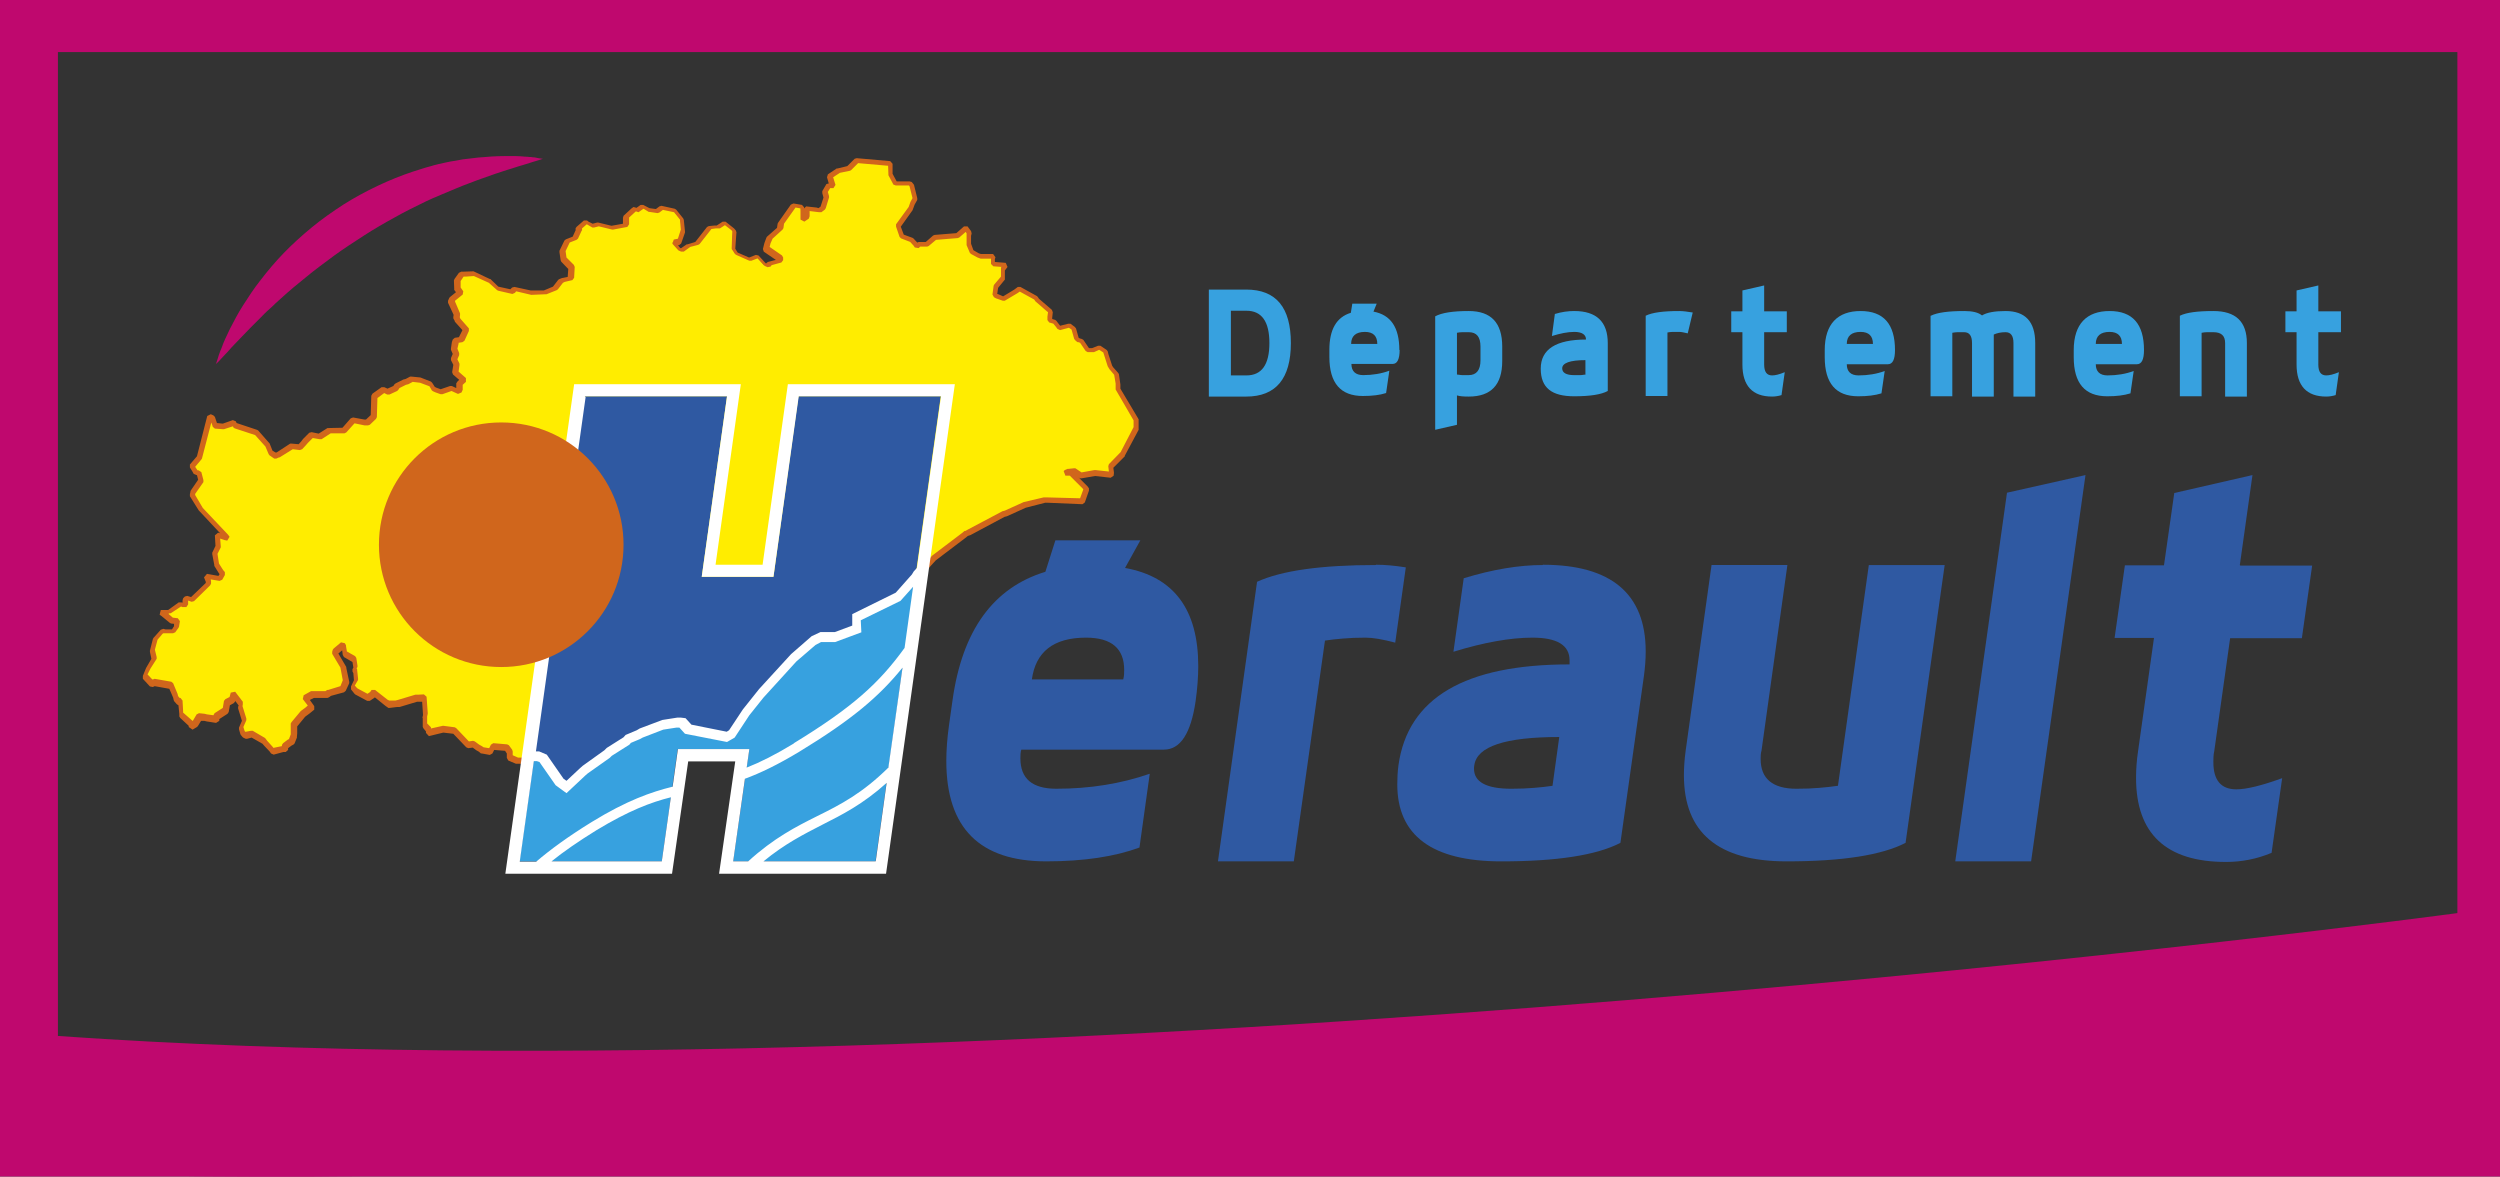 <?xml version="1.0" encoding="UTF-8"?>
<svg id="Calque_2" data-name="Calque 2" xmlns="http://www.w3.org/2000/svg" viewBox="0 0 85.04 40.02">
  <rect x="0" y="0" width="85.04" height="40.02" fill="#333333" stroke="none"/>
  <defs>
    <style>
      .cls-1 {
        fill: #2f59a2;
      }

      .cls-2 {
        fill: #fff;
      }

      .cls-3 {
        fill: #ffed00;
      }

      .cls-4 {
        fill: #d0661c;
      }

      .cls-5 {
        fill: #bf086e;
      }

      .cls-6 {
        fill: #37a1df;
      }
    </style>
  </defs>
  <g id="Calque_1-2" data-name="Calque 1">
    <g>
      <path class="cls-5" d="M0,0v39.83c36.82,1.61,85.04-7.4,85.04-7.4V0H0ZM83.59,31.06s-48.29,6.51-81.62,4.18V1.77h81.62v29.29Z"/>
      <polygon class="cls-3" points="37.99 13.2 38 13.13 38 13.04 37.95 12.71 37.78 12.51 37.73 12.43 37.59 12.02 37.57 11.94 37.36 11.8 37.13 11.9 36.96 11.89 36.91 11.81 36.75 11.58 36.66 11.55 36.59 11.5 36.49 11.16 36.34 11.06 36 11.14 35.96 11.07 35.84 10.93 35.68 10.88 35.68 10.77 35.71 10.57 35.63 10.51 35.26 10.19 35.21 10.11 34.65 9.8 34.53 9.89 34.19 10.09 34.11 10.14 33.88 10.05 33.81 10.01 33.85 9.72 34.09 9.42 34.08 9.13 34.19 8.98 33.76 8.95 33.75 8.76 33.77 8.69 33.44 8.69 33.35 8.69 33.26 8.66 33.04 8.54 32.93 8.28 32.94 7.98 32.96 7.89 32.84 7.74 32.55 7.99 31.79 8.05 31.51 8.28 31.24 8.29 31.16 8.35 31.11 8.28 30.99 8.14 30.66 8.02 30.53 7.67 30.95 7.07 31.02 6.9 31.1 6.74 30.99 6.29 30.93 6.22 30.43 6.23 30.26 5.91 30.26 5.63 30.26 5.55 29.12 5.45 28.84 5.72 28.48 5.79 28.19 5.99 28.29 6.32 28.22 6.33 28.16 6.29 28.03 6.53 28.07 6.7 27.96 7.06 27.84 7.15 27.74 7.12 27.39 7.09 27.4 7.37 27.26 7.47 27.24 7.02 26.96 6.97 26.91 7.05 26.52 7.58 26.5 7.76 26.14 8.08 26.06 8.26 26.01 8.45 26.49 8.77 26.49 8.86 26.13 8.96 26.06 9.03 25.98 9 25.72 8.71 25.46 8.81 25.01 8.61 24.9 8.44 24.94 7.85 24.87 7.78 24.6 7.57 24.38 7.72 24.29 7.71 24.09 7.73 23.67 8.26 23.38 8.34 23.15 8.51 23.06 8.46 22.88 8.25 23.06 8.21 23.19 7.84 23.15 7.46 22.91 7.16 22.47 7.06 22.32 7.17 22.04 7.13 21.82 7.01 21.61 7.16 21.58 7.07 21.52 7.12 21.25 7.37 21.26 7.64 20.78 7.73 20.31 7.62 20.12 7.67 19.95 7.58 19.88 7.53 19.65 7.74 19.64 7.83 19.51 8.09 19.25 8.19 19.09 8.54 19.13 8.81 19.4 9.08 19.38 9.46 19.29 9.48 19.12 9.52 19.03 9.56 18.84 9.79 18.49 9.93 18.02 9.94 17.46 9.82 17.4 9.88 17.38 9.91 16.89 9.8 16.61 9.54 16.06 9.29 15.76 9.32 15.67 9.31 15.52 9.52 15.52 9.79 15.62 9.94 15.34 10.16 15.31 10.25 15.5 10.68 15.48 10.78 15.52 10.87 15.81 11.21 15.65 11.54 15.47 11.57 15.44 11.65 15.4 11.85 15.48 12.02 15.4 12.2 15.49 12.38 15.44 12.66 15.73 12.91 15.59 13.03 15.58 13.22 15.55 13.3 15.31 13.19 14.96 13.32 14.78 13.25 14.7 13.22 14.6 13.05 14.24 12.92 13.95 12.88 13.79 12.97 13.7 12.99 13.46 13.12 13.41 13.2 13.15 13.33 13 13.25 12.69 13.48 12.66 14.17 12.45 14.37 12.35 14.37 11.97 14.3 11.66 14.64 11.16 14.64 10.83 14.85 10.55 14.79 10.34 15 10.28 15.08 10.16 15.21 9.88 15.18 9.41 15.47 9.32 15.5 9.16 15.4 9.05 15.13 8.68 14.71 7.96 14.47 7.91 14.38 7.55 14.51 7.28 14.48 7.19 14.22 7.1 14.18 6.74 15.57 6.5 15.87 6.58 16.01 6.63 16.1 6.73 16.08 6.81 16.36 6.53 16.77 6.51 16.85 6.81 17.34 7.66 18.24 7.71 18.32 7.62 18.3 7.36 18.22 7.39 18.6 7.28 18.85 7.34 19.22 7.49 19.46 7.55 19.53 7.45 19.69 7 19.62 7.07 19.78 7.07 19.87 6.99 19.94 6.51 20.41 6.33 20.36 6.27 20.43 6.28 20.6 6.2 20.61 6.11 20.58 5.73 20.84 5.45 20.85 5.53 20.9 5.81 21.13 6.01 21.16 5.99 21.34 5.87 21.49 5.6 21.51 5.51 21.48 5.45 21.56 5.27 21.77 5.17 22.15 5.23 22.42 5.03 22.76 4.91 23.02 5.14 23.28 5.23 23.24 5.8 23.34 5.95 23.69 5.97 23.79 6.06 23.89 6.12 23.9 6.15 24.26 6.16 24.35 6.5 24.65 6.48 24.73 6.63 24.65 6.77 24.41 6.94 24.42 7.03 24.45 7.12 24.46 7.34 24.5 7.35 24.4 7.66 24.2 7.71 23.93 7.88 23.84 7.93 23.65 8.19 23.99 8.16 24.08 8.29 24.52 8.18 24.78 8.23 24.96 8.28 25.02 8.36 25.04 8.54 24.99 8.95 25.23 9.01 25.3 9.2 25.5 9.25 25.58 9.58 25.5 9.66 25.49 9.67 25.39 9.82 25.28 9.88 25.24 9.96 25.04 9.96 25.03 9.96 24.93 9.97 24.66 10.27 24.3 10.34 24.25 10.43 24.19 10.57 24.06 10.35 23.78 10.6 23.64 11.09 23.65 11.17 23.59 11.63 23.47 11.74 23.21 11.66 22.73 11.37 22.25 11.4 22.18 11.64 21.97 11.68 22.04 11.71 22.26 12.03 22.45 12.05 22.62 12.07 22.71 12.03 22.78 12.07 22.86 12.09 23.14 11.97 23.38 12.09 23.53 12.18 23.58 12.5 23.75 12.65 23.65 12.71 23.58 13.13 23.93 13.22 23.98 13.46 23.96 13.54 23.95 14.14 23.78 14.23 23.77 14.41 23.77 14.45 24.31 14.42 24.41 14.44 24.7 14.57 24.84 14.55 24.94 15.06 24.82 15.44 24.87 15.9 25.35 16.09 25.33 16.24 25.44 16.32 25.49 16.4 25.54 16.67 25.59 16.76 25.42 17.23 25.45 17.34 25.6 17.33 25.79 17.59 25.9 17.87 25.89 18.1 25.71 18.28 25.7 18.46 25.78 19.02 26.58 19.25 26.76 19.81 26.23 19.88 26.17 20.64 25.64 20.7 25.58 21.3 25.2 21.36 25.13 21.71 24.98 21.8 24.93 22.53 24.65 23.01 24.57 23.11 24.57 23.21 24.58 23.41 24.79 24.72 25.06 24.9 24.96 25.38 24.22 25.87 23.62 25.93 23.54 27 22.38 27.67 21.79 27.88 21.68 27.93 21.66 28.41 21.67 29.15 21.39 29.14 21.1 29.14 21 30.56 20.3 31.14 19.64 31.19 19.56 31.74 18.96 32.77 18.18 32.84 18.12 32.94 18.08 34.09 17.46 34.18 17.44 34.81 17.15 35.48 16.99 35.58 16.98 36.77 17.03 36.92 16.63 36.87 16.55 36.4 16.08 36.22 16.07 36.23 16.06 36.31 16.02 36.5 16.01 36.74 16.16 37.21 16.07 37.75 16.13 37.77 16.05 37.74 15.85 38.15 15.43 38.61 14.54 38.62 14.27 37.99 13.2"/>
      <path class="cls-4" d="M19.08,26.52l.17.12.51-.47.08-.07.75-.53.07-.07.58-.36.05-.06.03-.02.34-.15.09-.05.75-.29.5-.08h.11s.1.01.1.01l.05.03.18.19,1.26.25.13-.07.48-.72.55-.68,1.08-1.18.69-.59.26-.14h.04s.47,0,.47,0l.67-.25v-.23s0-.1,0-.1l.05-.08,1.4-.69.57-.64.06-.09.56-.61,1.03-.78.07-.06h.03s.09-.05.09-.05l1.17-.62.08-.02.64-.29.68-.16h.11s1.13.03,1.13.03l.11-.3-.02-.03-.44-.44h-.15s-.06-.16-.06-.16h.01s.03-.03.03-.03l.09-.04h.03s.19-.02.19-.02h.05s.21.14.21.14l.44-.08h.03s.46.05.46.05l-.02-.18.02-.07.4-.41.44-.85v-.23s-.61-1.05-.61-1.05v-.06s0-.07,0-.07v-.07l-.05-.3-.16-.19-.06-.1-.15-.47-.14-.09-.18.08h-.04s-.17,0-.17,0l-.07-.04-.19-.28-.06-.02h-.03s-.07-.06-.07-.06l-.04-.05-.09-.32-.09-.06-.3.08-.09-.04-.05-.07-.09-.11-.14-.04-.06-.08v-.12s.02-.15.02-.15l-.04-.03-.39-.34-.04-.06-.49-.27-.09.06-.42.25h-.07s-.23-.08-.23-.08l-.07-.04-.05-.09.04-.3.02-.04.23-.27v-.25s0-.06,0-.06l.02-.02-.28-.02-.08-.08v-.18h-.35s-.11-.04-.11-.04l-.22-.12-.04-.04-.11-.26v-.04s0-.32,0-.32v-.04s-.03-.05-.03-.05l-.22.19-.05.02-.74.06-.25.21-.05.02h-.24s-.05.05-.05.05l-.13-.02-.05-.07-.11-.12-.31-.12-.05-.05-.12-.35v-.08s.43-.59.43-.59l.06-.17.07-.13-.1-.4-.02-.03h-.45s-.08-.03-.08-.03l-.17-.32v-.04s-.01-.28-.01-.28l-1.02-.09-.24.24-.04.02-.34.07-.23.15.08.26-.07.11h-.06s-.05,0-.05,0l-.08.13.04.14v.05s-.11.36-.11.36l-.03.05-.12.09h-.07s-.09-.01-.09-.01l-.24-.03v.18s-.03.08-.03.08l-.15.1-.13-.07v-.38s-.17-.03-.17-.03l-.02.03-.37.52-.02.15-.03.05-.34.31-.07.16-.03.12.42.29.04.07v.09l-.06.08-.33.09-.04.05-.1.02-.09-.04-.03-.02-.22-.24-.21.08h-.07s-.45-.2-.45-.2l-.04-.03-.11-.17v-.05s.02-.55.02-.55l-.03-.04-.22-.17-.17.11h-.06s-.08,0-.08,0l-.15.02-.4.51-.05.03-.27.07-.22.16h-.09s-.09-.04-.09-.04l-.02-.02-.19-.21.05-.14.14-.03.1-.31-.03-.34-.2-.25-.38-.08-.12.09-.06.02-.27-.04h-.03s-.18-.11-.18-.11l-.17.12-.09-.03-.23.21v.23s-.06.09-.06.09l-.48.09h-.04s-.45-.11-.45-.11l-.16.04h-.06s-.19-.11-.19-.11l-.16.14v.06s-.02.03-.02.03l-.12.26-.05.04-.23.09-.14.29.03.22.25.25.03.07-.02.37-.06.08-.09.02-.17.04-.06.03-.17.22-.04.03-.35.14h-.03s-.47.02-.47.02h-.02s-.51-.12-.51-.12l-.02.02-.02.03-.09.04-.48-.11-.04-.02-.28-.25-.51-.23-.28.02h-.02s-.05,0-.05,0l-.1.15v.22l.09.13-.02.11-.26.21v.03s.17.4.17.4v.06s-.01.07-.01.07l.02.05.29.33v.09s-.15.33-.15.33l-.07.05-.13.02v.03s-.04.17-.04.17l.06.15v.07l-.06.14.07.15v.05s-.03.22-.03.22l.25.22v.13s-.11.1-.11.1v.17s-.04.09-.04.09l-.12.05-.22-.1-.31.11h-.06l-.17-.06-.09-.04-.04-.03-.08-.14-.32-.12-.25-.03-.15.08-.08.02-.22.11-.04.06-.04.04-.26.12h-.08s-.1-.05-.1-.05l-.23.17-.02.65-.03.06-.21.2-.06.02h-.12s-.34-.07-.34-.07l-.28.31-.06.03h-.47l-.31.2h-.07s-.23-.04-.23-.04l-.17.17-.06.07-.13.14-.08.03-.24-.03-.45.28h-.02s-.09.04-.09.04h-.07s-.16-.11-.16-.11l-.03-.04-.11-.26-.35-.39-.7-.23-.05-.04v-.03s-.31.1-.31.1h-.04s-.27-.02-.27-.02l-.07-.06-.05-.15-.32,1.23-.02.03-.21.25.08.12h.04s.09.06.09.06l.07.27v.07s-.28.4-.28.4v.04s.26.44.26.44l.86.91.05.07-.08.13-.1-.02-.14-.05.02.26v.04s-.11.22-.11.22l.05.33.14.22.06.07v.1s-.09.16-.09.16l-.09.04-.3-.05v.02s.01.03.01.03v.09l-.03.06-.07.07-.48.47-.08.02-.12-.04v.13s-.06.09-.06.09h-.09s-.05,0-.05,0l-.04-.02-.35.23h-.04s-.04.02-.04.02l.15.13.17.02.07.1-.03.19-.02.04-.11.15-.07.03h-.27s-.03,0-.03,0h-.03s-.03.02-.03.02l-.17.2-.09.34.06.25v.06s-.21.33-.21.33l-.1.2.16.17h.03s.05-.02.05-.02l.57.1.06.05.15.36.02.08.05.06h.03s.07.09.07.09l.02.36v.05s.32.28.32.28h0s.01,0,.01,0l.13-.22.08-.04.19.02.08.02.22.03h0s.04-.07.04-.07l.28-.18.04-.24.05-.06.14-.07.04-.15.15-.03.26.34v.09s-.01.06-.01.06l.13.42v.06s-.1.23-.1.23l.04.13.02.03h.03s.16-.03.16-.03h.07s.41.24.41.24l.02.02.06.08.19.21.02.03.29-.06v-.04s.04-.06.04-.06l.16-.12.04-.02.06-.16v-.37s.03-.05.03-.05l.3-.36.02-.02.15-.11.08-.07-.17-.22.03-.13.25-.14h.04s.45,0,.45,0l.06-.04h.03s.42-.13.42-.13l.08-.2-.08-.43-.28-.47v-.07s.02-.07.02-.07l.03-.04.25-.21.13.03.04.07v.03s.03.18.03.18l.28.16.04.06.04.26v.05s-.03.04-.03.04l.02.04v.03s.03.28.03.28v.05s-.11.19-.11.19l.08.09.07.04.28.15.09-.06.05-.07h.12s.42.33.42.33l.06.03h.21s.08-.02.08-.02l.6-.18h.1s.19-.01.19-.01l.09.08.04.55v.03s-.02.09-.02.09v.24s.13.13.13.13v.04s.4-.09.4-.09h.03s.38.05.38.05l.05.03.43.45.14-.02.06.02.15.11.09.05.06.04.19.03.06-.12.08-.05.47.04.06.03.11.15.02.06v.13s.18.08.18.08h.24s.2-.17.2-.17l.05-.02h.19s.04,0,.04,0l.17.07.04.03s.55.79.55.79ZM19.2,26.83l-.24-.17-.02-.02-.54-.79-.13-.06h-.14s-.2.17-.2.17l-.05.02h-.29s-.04,0-.04,0l-.26-.11-.05-.09v-.15s-.06-.09-.06-.09l-.37-.03-.06.12-.09.05-.27-.05h-.03s-.07-.06-.07-.06l-.09-.05-.12-.09-.15.02-.07-.03-.44-.46-.34-.04-.49.12-.1-.11v-.05s-.09-.11-.09-.11l-.02-.05v-.29s-.01-.02-.01-.02l.02-.09-.03-.45h-.17s-.6.18-.6.18h-.09s-.24.03-.24.03h-.05s-.1-.07-.1-.07l-.36-.29h0s-.02.02-.02.02l-.15.1h-.09s-.41-.22-.41-.22l-.02-.02-.12-.15v-.1s.1-.21.1-.21l-.02-.24-.03-.06v-.08l.03-.05-.03-.19-.29-.17-.04-.07-.02-.16-.13.11h0s.27.46.27.46v.03s.1.47.1.47v.05s-.12.26-.12.26l-.06.05-.44.12-.07.05-.05.02h-.46s-.14.07-.14.07l.15.21v.12s-.16.13-.16.13l-.15.11-.27.33v.24s-.01.11-.01.11v.03s-.08.2-.08.2l-.04.04-.06.03-.12.09v.06s-.08.07-.08.07h-.08s-.33.09-.33.09l-.09-.04-.05-.07-.18-.19-.06-.07-.37-.21-.15.04h-.05s-.07-.03-.07-.03l-.04-.03-.05-.06-.02-.03-.05-.17v-.06s.1-.23.1-.23l-.13-.42v-.06s.02-.04.02-.04l-.12-.16v.02s-.05.06-.05.06l-.13.07-.04.23-.04.06-.28.18v.06s-.11.07-.11.07l-.32-.05-.08-.02h-.11s-.11.18-.11.18l-.03.03-.15.09-.13-.09v-.04s-.29-.27-.29-.27l-.03-.05v-.09s-.03-.29-.03-.29l-.05-.03-.09-.1-.02-.04-.02-.09-.13-.3-.5-.09-.06.03-.1-.02-.24-.26v-.1s.11-.27.11-.27l.18-.31-.05-.24v-.04s.1-.39.1-.39l.02-.04.25-.28.09-.03.07.02h.22s.07-.11.07-.11v-.08s-.1-.01-.1-.01l-.04-.02-.28-.23-.07-.05.04-.16h.25s.36-.26.36-.26h.08s.05.01.05.01v-.08s.02-.07.02-.07l.06-.06.08-.02.13.04.5-.48v-.04l-.06-.15.1-.12.39.07.04-.06-.03-.04-.15-.24v-.03s-.07-.37-.07-.37v-.05s.11-.23.11-.23l-.02-.36.11-.09.07.02-.73-.78-.3-.48v-.07s.02-.09.02-.09v-.02s.26-.38.26-.38l-.04-.16h-.02s-.09-.04-.09-.04l-.05-.09-.08-.13v-.1s.24-.28.24-.28l.35-1.37.12-.06.09.04.05.05.07.21.2.02.34-.12.1.04.03.06.69.23.04.02.37.42.02.02.1.25.1.06h.04s.46-.3.46-.3h.06s.23.02.23.02l.09-.1.06-.08.21-.21.08-.02.24.05.3-.19h.05s.46-.01.46-.01l.28-.32.08-.03.38.07h.06l.16-.15.02-.66.04-.07.31-.22h.09s.11.05.11.05l.2-.09.04-.06.04-.03.26-.13.08-.02.15-.08h.05s.3.03.3.03l.36.14.04.04.09.14.06.03.14.05.32-.11h.06s.15.07.15.07v-.16s.04-.06.04-.06l.06-.06-.21-.18-.03-.08.04-.25-.08-.16v-.07s.06-.14.06-.14l-.06-.14v-.05s.03-.21.03-.21l.03-.09.07-.06.14-.02.12-.24-.26-.29v-.02s-.05-.09-.05-.09v-.05s.01-.07.01-.07l-.19-.41v-.07s.04-.09.04-.09l.02-.03.21-.17-.06-.08v-.05s-.01-.27-.01-.27l.02-.05.15-.21.08-.04h.09s.29-.01.29-.01h.04s.55.26.55.26h.02s.27.26.27.26l.41.09h0s.06-.06.06-.06l.08-.02.55.12h.45s.31-.13.31-.13l.17-.22.03-.03.1-.04.2-.04.02-.27-.24-.25-.02-.05-.04-.27v-.05s.17-.35.17-.35l.05-.04.23-.09.1-.22v-.07s.04-.05.04-.05l.24-.21h.11s.05.04.05.04l.14.07.15-.04h.04s.45.11.45.11l.39-.07v-.2s.02-.07.02-.07l.27-.25.07-.05.1.03.14-.1h.09s.21.11.21.11l.22.03.12-.09.07-.02.45.1.05.03.24.3.02.05.04.39v.04s-.13.37-.13.37l-.07.06h-.04s.08.1.08.1h.03s.19-.13.19-.13h.03s.26-.08.26-.08l.4-.51.06-.03.2-.02h.02s.05,0,.05,0l.2-.13h.1s.29.23.29.23l.06.07.02.06-.04.56.08.13.39.17.23-.09.09.02.25.27h.01s.02-.02.02-.02l.04-.03.27-.07-.41-.28-.03-.09.05-.2.07-.19.02-.03.34-.3.02-.14.02-.04.43-.61.09-.04.29.05.07.08v.04s.07-.07.07-.07l.36.04.06.02.07-.05.1-.31-.04-.15v-.07s.14-.24.14-.24l.08-.02-.06-.21.03-.1.3-.2h.03s.33-.08.33-.08l.25-.25.07-.02,1.14.1.08.09v.34l.14.26h.44s.07.02.07.02l.06.07.02.03.11.45v.06s-.09.16-.09.16l-.07.19-.4.56.1.27.3.11.03.02.13.14h0s.05-.02.05-.02h.24s.25-.22.25-.22l.05-.02.74-.06.26-.23h.12s.12.16.12.16l.02.08-.02.08v.27s.08.22.08.22l.19.11.07.02h.41l.08.11-.02.06v.1s.37.03.37.03l.06.14-.09.12v.25s0,.06,0,.06l-.23.28-.03.21h.02s.18.08.18.08l.05-.03.33-.2.12-.09h.09s.56.31.56.31l.03.03.04.06.44.38.03.08-.02.19v.04l.1.03.04.03.13.17.28-.07h.07s.15.11.15.11l.04.05.09.32.04.02.07.02.05.03.19.28h.11s.2-.08.2-.08h.08s.21.14.21.14l.04.05.02.09.13.4.04.06.17.19.02.04.05.35v.1s0,.04,0,.04l.62,1.04v.05s0,.27,0,.27v.04s-.47.88-.47.88v.02s-.39.39-.39.39l.02.16v.02s-.01.09-.01.09l-.1.07-.53-.06-.46.08h-.06s-.05-.04-.05-.04l.31.31.05.07v.08s-.14.4-.14.4l-.08.06-1.18-.05h-.09s-.66.17-.66.17l-.64.29-.08.02-1.16.62-.09.03-.06.05-1.03.78-.53.58-.06.09-.58.66-.03.02-1.37.67v.34s-.04.08-.04.08l-.74.27h-.03s-.46,0-.46,0h-.03s-.2.12-.2.12l-.66.57-1.06,1.16-.06.07-.48.6-.48.73-.03.03-.17.1h-.06s-1.32-.25-1.32-.25l-.05-.03-.18-.19h-.06s-.09,0-.09,0l-.47.07-.72.28-.09.05-.33.14-.05.06-.02.02-.59.37-.07.06-.75.53-.07.06-.55.52s-.11,0-.11,0Z"/>
      <path class="cls-5" d="M7.34,12.4s.02-.05.05-.15c.03-.1.07-.24.15-.42.03-.09.07-.19.12-.3.05-.11.1-.22.16-.34.06-.12.13-.25.2-.38.07-.13.15-.27.24-.41.18-.28.37-.58.61-.88.23-.3.49-.61.78-.91.29-.3.61-.59.95-.87.34-.28.71-.54,1.08-.78.38-.24.77-.45,1.17-.64.4-.19.8-.35,1.19-.48.2-.06.39-.13.59-.18.19-.06.38-.1.57-.14.09-.02.19-.04.28-.05.09-.02.18-.03.27-.05.09-.01.18-.02.26-.03.09-.01.17-.02.25-.03.33-.03.63-.05.9-.05.13,0,.26,0,.38,0,.12,0,.22.01.32.02.05,0,.09,0,.14.01.04,0,.08,0,.12.01.07,0,.14.02.19.03.1.02.16.02.16.02,0,0-.05.02-.15.05-.1.03-.24.07-.42.13-.09.03-.19.06-.3.09-.11.04-.22.07-.35.11-.25.08-.52.17-.82.28-.15.05-.3.11-.46.17-.16.06-.32.12-.48.19-.16.07-.33.14-.5.21-.08.04-.17.07-.26.11-.09.04-.17.08-.26.12-.35.17-.7.34-1.05.54-.35.19-.71.4-1.05.62-.34.22-.68.44-1.01.68-.32.24-.64.47-.94.72-.15.12-.29.24-.44.36-.14.12-.28.24-.41.36-.07.06-.13.12-.2.18-.06.06-.12.12-.19.18-.13.11-.24.23-.35.34-.11.11-.22.22-.32.32-.1.1-.19.2-.29.3-.09.09-.17.18-.25.26-.08.08-.15.16-.21.23-.13.14-.23.25-.3.32-.07.07-.11.11-.11.11"/>
      <polygon class="cls-1" points="27.16 13.48 26.31 19.62 23.87 19.62 24.73 13.48 19.89 13.48 17.67 29.3 22.51 29.3 23.05 25.48 25.49 25.48 24.94 29.3 29.78 29.3 32 13.48 27.16 13.48"/>
      <polygon class="cls-6" points="29.14 21 29.14 21.1 29.15 21.39 28.41 21.67 27.93 21.66 27.88 21.68 27.67 21.79 27 22.37 25.93 23.54 25.87 23.62 25.38 24.22 24.9 24.96 24.72 25.06 23.41 24.79 23.21 24.58 23.11 24.57 23.01 24.57 22.53 24.65 21.8 24.93 21.71 24.98 21.36 25.13 21.3 25.2 20.7 25.58 20.64 25.64 19.88 26.17 19.81 26.23 19.25 26.76 19.02 26.58 18.46 25.78 18.28 25.7 18.18 25.71 17.67 29.3 22.51 29.3 23.05 25.48 25.49 25.48 24.94 29.3 29.78 29.3 31.13 19.65 30.56 20.3 29.14 21"/>
      <path class="cls-2" d="M27.02,25.28c-.64.39-1.16.65-1.62.83l.09-.63h-2.43l-.18,1.28c-.73.18-1.56.47-2.75,1.2-.81.5-1.41.94-1.89,1.35h-.56l.48-3.42h.1s.09.03.09.03l.55.79.37.27.65-.61.07-.06.75-.53.07-.07.6-.38.05-.06.31-.13.09-.05.7-.27.45-.07h.1s.19.21.19.21l1.43.28.26-.15.5-.76.48-.6,1.12-1.23.65-.56.19-.1h.01s.47,0,.47,0l.89-.33-.02-.41,1.35-.66.43-.48-.29,2.08c-.86,1.19-1.75,2.01-3.78,3.25M30.23,26.1c-.9.89-1.64,1.27-2.43,1.66-.72.36-1.47.74-2.35,1.54h-.51l.4-2.81c.52-.19,1.12-.48,1.85-.92,1.79-1.09,2.72-1.88,3.51-2.86,0,0-.48,3.39-.48,3.39ZM29.78,29.3h-3.81c.73-.6,1.37-.92,1.99-1.24.69-.35,1.39-.7,2.2-1.43,0,0-.37,2.66-.37,2.66ZM22.51,29.3h-3.75c.41-.33.9-.67,1.53-1.06,1.09-.66,1.85-.95,2.53-1.12l-.31,2.19ZM19.89,13.48h4.84l-.86,6.14h2.44l.86-6.14h4.84l-.82,5.84-.11.12-.06.1-.55.62-1.48.73v.39s-.59.22-.59.22h-.49s-.3.14-.3.14l-.7.61-1.09,1.19-.55.69-.47.71-.08.05-1.2-.24-.2-.22-.16-.02h-.12s-.51.08-.51.08l-.77.29-.1.06-.38.16-.07.08-.57.36-.08.08-.74.53-.09.08-.46.43-.1-.07-.57-.82-.26-.11h-.11s1.69-12.05,1.69-12.05ZM26.8,13.07l-.86,6.14h-1.6l.86-6.14h-5.67l-2.34,16.65h5.67l.55-3.82h1.6l-.55,3.82h5.68l2.34-16.65h-5.67Z"/>
      <path class="cls-1" d="M62.51,26.73c-.19.03-.4.05-.63.07-.23.02-.48.03-.77.03-.81,0-1.22-.34-1.22-1.01,0-.1,0-.19.03-.29l.88-6.31h-2.58l-.88,6.31c-.04.3-.06.58-.06.84,0,1.95,1.16,2.93,3.49,2.93,1.89,0,3.24-.21,4.05-.63l1.33-9.45h-2.58s-1.05,7.51-1.05,7.51Z"/>
      <polygon class="cls-1" points="66.51 29.3 69.09 29.3 70.94 16.16 68.27 16.76 66.51 29.3"/>
      <path class="cls-1" d="M46.8,19.22c-1.86,0-3.21.19-4.04.57l-1.33,9.51h2.58l1.06-7.51c.18-.03.39-.05.62-.07.23-.02.48-.03.77-.03.25,0,.58.06,1,.17l.36-2.56c-.38-.06-.71-.09-1.01-.09"/>
      <path class="cls-1" d="M52.81,26.73c-.19.03-.4.05-.63.07-.23.02-.49.03-.77.03-.85,0-1.27-.23-1.27-.68,0-.04,0-.07.01-.12.09-.64,1.05-.96,2.89-.96,0,0-.23,1.66-.23,1.66ZM52.48,19.22c-.81,0-1.71.15-2.69.45l-.35,2.5c1.04-.32,1.94-.48,2.69-.48.84,0,1.26.26,1.26.77,0,.05,0,.09,0,.14-3.56,0-5.5,1.14-5.82,3.43-.03.23-.04.44-.04.65,0,1.74,1.18,2.62,3.54,2.62,1.89,0,3.24-.21,4.05-.63l.8-5.68c.04-.3.06-.57.06-.83,0-1.96-1.17-2.95-3.5-2.95"/>
      <path class="cls-1" d="M38.21,23.11h-3.11c.13-.94.74-1.42,1.84-1.42.87,0,1.3.37,1.3,1.1,0,.1,0,.2-.03.31M38.28,19.3l.51-.92h-2.89l-.34,1.07c-1.77.54-2.83,1.99-3.16,4.38l-.12.85c-.06.43-.09.84-.09,1.21,0,2.27,1.13,3.41,3.4,3.41,1.27,0,2.33-.16,3.17-.47l.35-2.51c-.98.34-2.04.51-3.18.51-.81,0-1.22-.34-1.22-1.03,0-.09,0-.2.03-.3h4.85c.56,0,.92-.55,1.08-1.65.06-.43.09-.83.09-1.19,0-1.93-.83-3.04-2.49-3.34"/>
      <path class="cls-1" d="M76.19,19.22l.43-3.06-2.66.61-.35,2.46h-1.33l-.35,2.47h1.34l-.54,3.84c-.05.33-.07.63-.07.92,0,1.9,1.02,2.86,3.06,2.86.53,0,1.05-.1,1.55-.31l.36-2.54h0c-.69.25-1.21.38-1.56.38-.52,0-.78-.31-.78-.92,0-.12,0-.25.03-.38l.54-3.84h2.44l.35-2.47h-2.44Z"/>
      <path class="cls-6" d="M41.87,10.56v2.21h.53c.52,0,.78-.37.78-1.1s-.26-1.1-.78-1.1h-.53ZM41.12,9.85h1.27c1.02,0,1.52.61,1.52,1.82s-.51,1.82-1.52,1.82h-1.27v-3.63Z"/>
      <path class="cls-6" d="M50.36,11.79c0-.33-.13-.49-.4-.49-.08,0-.16,0-.22,0-.07,0-.12.01-.18.02v1.42c.05,0,.11.02.18.02.06,0,.14,0,.22,0,.26,0,.4-.17.4-.5,0,0,0-.49,0-.49ZM48.82,10.76c.22-.12.6-.18,1.14-.18.76,0,1.14.4,1.14,1.21v.49c0,.81-.38,1.21-1.14,1.21-.18,0-.31-.01-.4-.04v1l-.74.17v-3.86Z"/>
      <path class="cls-6" d="M55.98,10.74c.22-.11.6-.16,1.14-.16.12,0,.28.02.46.05l-.17.71c-.12-.03-.22-.05-.29-.05-.08,0-.16,0-.22,0-.07,0-.12.01-.18.02v2.16h-.74v-2.74Z"/>
      <path class="cls-6" d="M65.68,10.74c.22-.11.6-.16,1.14-.16.28,0,.48.05.6.15.16-.1.43-.15.8-.15.67,0,1.01.36,1.01,1.09v1.82h-.74v-1.82c0-.25-.09-.37-.27-.37-.16,0-.29.03-.4.08v2.11h-.74v-1.82c0-.25-.09-.37-.27-.37-.08,0-.16,0-.22,0-.06,0-.12.01-.18.02v2.16h-.74v-2.74h0Z"/>
      <path class="cls-6" d="M74.15,10.74c.22-.11.6-.16,1.14-.16.76,0,1.14.36,1.14,1.09v1.82h-.74v-1.82c0-.25-.13-.37-.4-.37-.08,0-.16,0-.22,0-.06,0-.12.01-.18.02v2.16h-.74s0-2.74,0-2.74Z"/>
      <path class="cls-6" d="M45.96,11.7c0-.27.16-.41.47-.41.28,0,.42.14.42.41,0,0-.9,0-.9,0ZM47.6,11.91c0-.77-.29-1.2-.88-1.31l.11-.27h-.83l-.05.31c-.49.15-.73.57-.73,1.26v.24c0,.89.38,1.33,1.14,1.33.31,0,.57-.03.79-.1l.11-.76c-.27.1-.57.15-.89.15-.26,0-.4-.13-.4-.38h1.4c.16,0,.24-.16.24-.48"/>
      <path class="cls-6" d="M53.94,12.74c-.05,0-.11.02-.18.02-.07,0-.14,0-.22,0-.26,0-.4-.08-.4-.23,0-.18.26-.28.79-.28v.48ZM53.54,10.58c-.2,0-.42.03-.65.1l-.1.75c.29-.09.54-.14.76-.14.26,0,.4.09.4.26-1.02,0-1.54.33-1.54.99s.38.94,1.14.94c.54,0,.92-.06,1.14-.18v-1.63c0-.72-.38-1.09-1.14-1.09"/>
      <path class="cls-6" d="M60.28,12.77c-.18,0-.27-.12-.27-.37v-1.1h.77v-.71h-.77v-.88l-.74.17v.71h-.38v.71h.38v1.1c0,.72.34,1.09,1.01,1.09.11,0,.22-.02.32-.05l.11-.78c-.19.08-.33.11-.43.11"/>
      <path class="cls-6" d="M62.82,11.7c0-.27.16-.41.47-.41.28,0,.42.14.42.41h-.9ZM64.46,11.91c0-.89-.39-1.33-1.17-1.33s-1.22.44-1.22,1.33v.24c0,.89.38,1.33,1.14,1.33.31,0,.57-.03.79-.1l.11-.76c-.27.1-.57.15-.89.15-.26,0-.4-.13-.4-.38h1.4c.16,0,.24-.16.24-.48"/>
      <path class="cls-6" d="M71.29,11.7c0-.27.16-.41.47-.41.28,0,.42.14.42.41h-.9ZM72.93,11.91c0-.89-.39-1.33-1.17-1.33s-1.22.44-1.22,1.33v.24c0,.89.38,1.33,1.14,1.33.31,0,.57-.03.79-.1l.11-.76c-.27.1-.57.15-.89.15-.26,0-.4-.13-.4-.38h1.4c.16,0,.24-.16.24-.48"/>
      <path class="cls-6" d="M79.13,12.77c-.18,0-.27-.12-.27-.37v-1.1h.77v-.71h-.77v-.88l-.74.17v.71h-.38v.71h.38v1.1c0,.72.34,1.09,1.01,1.09.11,0,.22-.02.32-.05l.11-.78c-.19.08-.33.11-.43.11"/>
      <path class="cls-4" d="M17.05,22.69c-2.3,0-4.16-1.86-4.16-4.16s1.86-4.16,4.16-4.16,4.16,1.86,4.16,4.16-1.86,4.16-4.16,4.16"/>
    </g>
    <rect class="cls-5" y="36.75" width="85.04" height="3.27"/>
    <rect class="cls-5" x="55.27" y="35.01" width="29.77" height="3.38"/>
    <rect class="cls-5" x="81.31" y="31.51" width="3.73" height="4.2"/>
    <rect class="cls-5" x="72.04" y="32.98" width="10.86" height="3.16"/>
    <rect class="cls-5" x="63.29" y="33.61" width="10.86" height="3.16"/>
  </g>
</svg>